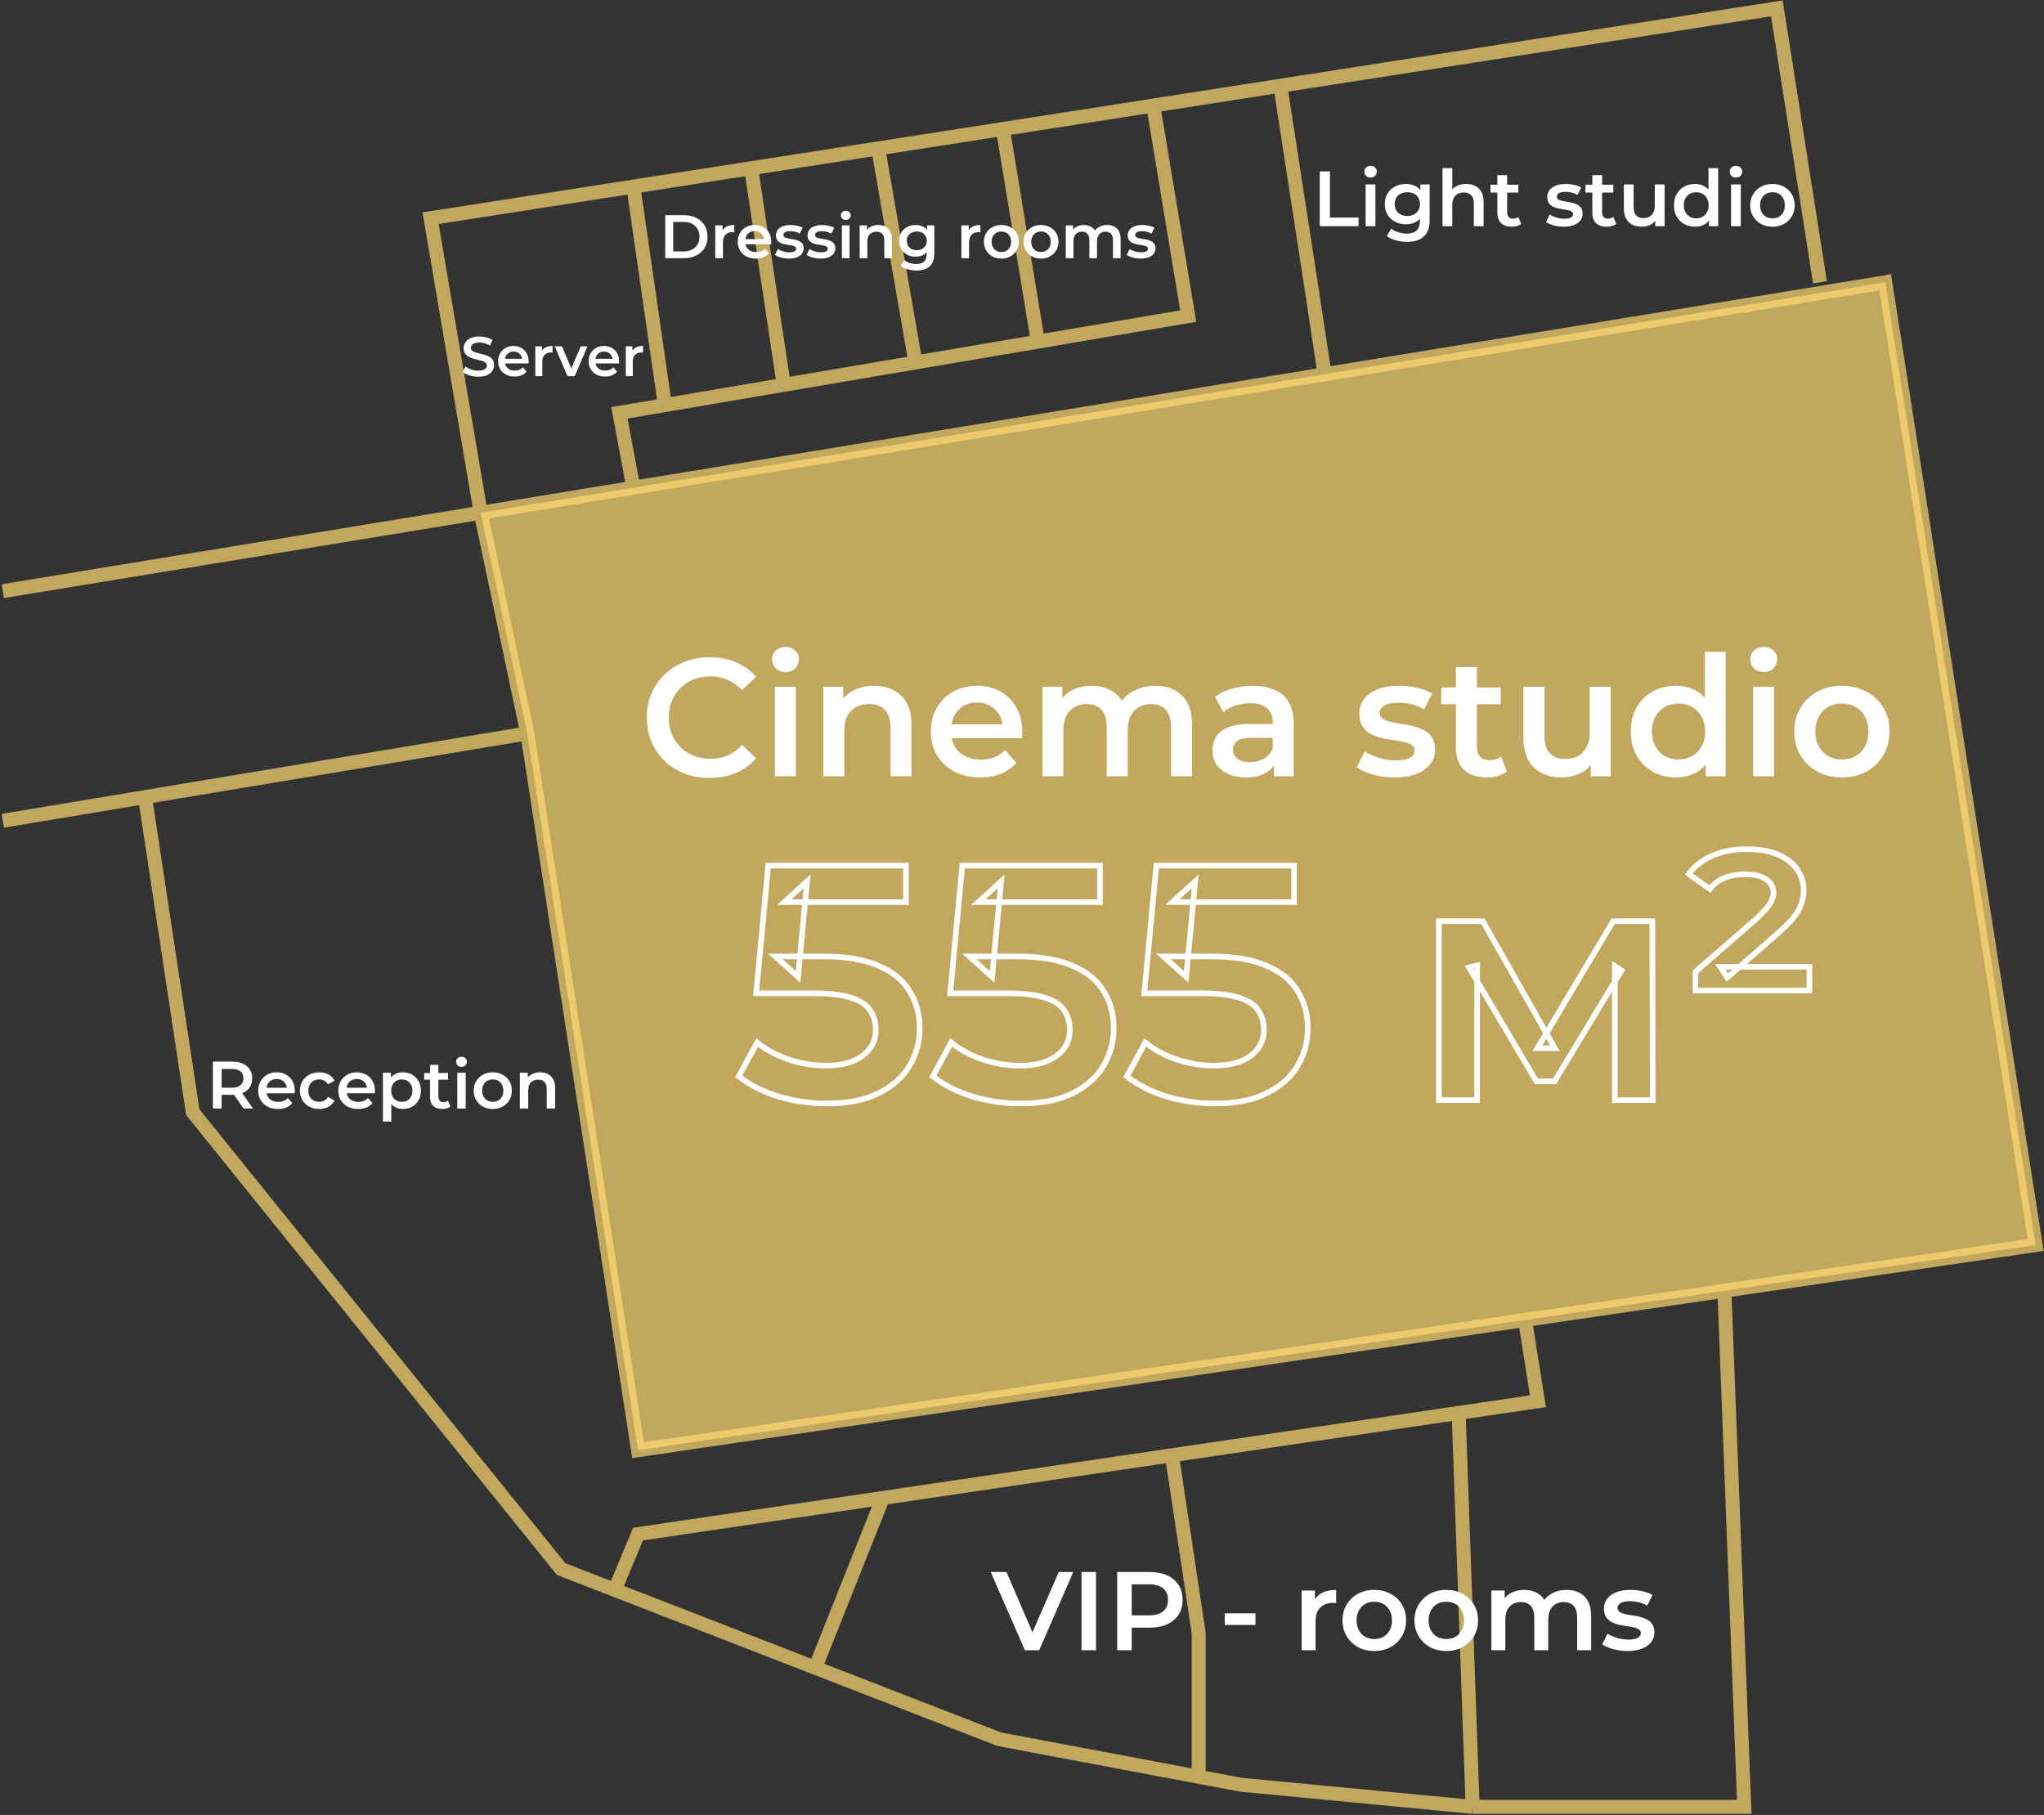 <svg width="732" height="650" viewBox="0 0 732 650" fill="none" xmlns="http://www.w3.org/2000/svg">
<rect x="0" y="0" width="732" height="650" fill="#333333" stroke="none"/>
<path d="M729 445.894L675.151 101.096L474.367 134.042L226.83 174.66L172.147 183.633L188.844 262.642L228.5 519.362L546.165 472.733L581.856 467.494L617.546 462.255L729 445.894Z" fill="#FFDA73" fill-opacity="0.7"/>
<path d="M1 211.716L172.147 183.633M188.844 262.642L228.5 519.362L546.165 472.733M188.844 262.642L51.927 285.462M188.844 262.642L172.147 183.633M1 293.95L51.927 285.462M51.927 285.462L69.041 398.307L200.95 561.94L220.151 569.396M527.381 647.096L444.312 639.165L429.284 636.334M527.381 647.096H624.642L620.011 526.459L617.546 462.255M527.381 647.096L522.372 506.022M617.546 462.255L729 445.894L675.151 101.096L474.367 134.042M617.546 462.255L581.856 467.494L546.165 472.733M172.147 183.633L154.197 78.138L226.83 66.818M172.147 183.633L226.83 174.66M651.775 101.096L636.33 3L458.505 30.713M226.83 174.66L221.821 147.849L238.101 145.08M226.83 174.66L474.367 134.042M413.005 37.804L425.528 113.202L371.679 122.361M413.005 37.804L359.156 46.196M413.005 37.804L458.505 30.713M359.156 46.196L371.679 122.361M359.156 46.196L314.491 53.157M371.679 122.361L327.849 129.815M327.849 129.815L314.491 53.157M327.849 129.815L280.679 137.838M314.491 53.157L268.991 60.248M268.991 60.248L280.679 137.838M268.991 60.248L226.83 66.818M280.679 137.838L238.101 145.08M238.101 145.08L226.83 66.818M458.505 30.713L469.358 101.096L474.367 134.042M220.151 569.396L228.5 549.417L316.161 536.473M220.151 569.396L291.95 597.275M546.165 472.733L550.757 501.83L522.372 506.022M522.372 506.022L419.683 521.186M419.683 521.186L429.284 584.899V636.334M419.683 521.186L316.161 536.473M429.284 636.334L357.904 622.885L291.95 597.275M316.161 536.473L291.95 597.275" stroke="#FFDA73" stroke-opacity="0.7" stroke-width="5"/>
<path d="M254.08 278.6C250.88 278.6 247.9 278.08 245.14 277.04C242.42 275.96 240.04 274.46 238 272.54C236 270.58 234.44 268.28 233.32 265.64C232.2 263 231.64 260.12 231.64 257C231.64 253.88 232.2 251 233.32 248.36C234.44 245.72 236.02 243.44 238.06 241.52C240.1 239.56 242.48 238.06 245.2 237.02C247.92 235.94 250.9 235.4 254.14 235.4C257.58 235.4 260.72 236 263.56 237.2C266.4 238.36 268.8 240.1 270.76 242.42L265.72 247.16C264.2 245.52 262.5 244.3 260.62 243.5C258.74 242.66 256.7 242.24 254.5 242.24C252.3 242.24 250.28 242.6 248.44 243.32C246.64 244.04 245.06 245.06 243.7 246.38C242.38 247.7 241.34 249.26 240.58 251.06C239.86 252.86 239.5 254.84 239.5 257C239.5 259.16 239.86 261.14 240.58 262.94C241.34 264.74 242.38 266.3 243.7 267.62C245.06 268.94 246.64 269.96 248.44 270.68C250.28 271.4 252.3 271.76 254.5 271.76C256.7 271.76 258.74 271.36 260.62 270.56C262.5 269.72 264.2 268.46 265.72 266.78L270.76 271.58C268.8 273.86 266.4 275.6 263.56 276.8C260.72 278 257.56 278.6 254.08 278.6ZM277.514 278V245.96H285.014V278H277.514ZM281.294 240.68C279.894 240.68 278.734 240.24 277.814 239.36C276.934 238.48 276.494 237.42 276.494 236.18C276.494 234.9 276.934 233.84 277.814 233C278.734 232.12 279.894 231.68 281.294 231.68C282.694 231.68 283.834 232.1 284.714 232.94C285.634 233.74 286.094 234.76 286.094 236C286.094 237.32 285.654 238.44 284.774 239.36C283.894 240.24 282.734 240.68 281.294 240.68ZM313.038 245.6C315.598 245.6 317.878 246.1 319.878 247.1C321.918 248.1 323.518 249.64 324.678 251.72C325.838 253.76 326.418 256.4 326.418 259.64V278H318.918V260.6C318.918 257.76 318.238 255.64 316.878 254.24C315.558 252.84 313.698 252.14 311.298 252.14C309.538 252.14 307.978 252.5 306.618 253.22C305.258 253.94 304.198 255.02 303.438 256.46C302.718 257.86 302.358 259.64 302.358 261.8V278H294.858V245.96H301.998V254.6L300.738 251.96C301.858 249.92 303.478 248.36 305.598 247.28C307.758 246.16 310.238 245.6 313.038 245.6ZM351.05 278.42C347.49 278.42 344.37 277.72 341.69 276.32C339.05 274.88 336.99 272.92 335.51 270.44C334.07 267.96 333.35 265.14 333.35 261.98C333.35 258.78 334.05 255.96 335.45 253.52C336.89 251.04 338.85 249.1 341.33 247.7C343.85 246.3 346.71 245.6 349.91 245.6C353.03 245.6 355.81 246.28 358.25 247.64C360.69 249 362.61 250.92 364.01 253.4C365.41 255.88 366.11 258.8 366.11 262.16C366.11 262.48 366.09 262.84 366.05 263.24C366.05 263.64 366.03 264.02 365.99 264.38H339.29V259.4H362.03L359.09 260.96C359.13 259.12 358.75 257.5 357.95 256.1C357.15 254.7 356.05 253.6 354.65 252.8C353.29 252 351.71 251.6 349.91 251.6C348.07 251.6 346.45 252 345.05 252.8C343.69 253.6 342.61 254.72 341.81 256.16C341.05 257.56 340.67 259.22 340.67 261.14V262.34C340.67 264.26 341.11 265.96 341.99 267.44C342.87 268.92 344.11 270.06 345.71 270.86C347.31 271.66 349.15 272.06 351.23 272.06C353.03 272.06 354.65 271.78 356.09 271.22C357.53 270.66 358.81 269.78 359.93 268.58L363.95 273.2C362.51 274.88 360.69 276.18 358.49 277.1C356.33 277.98 353.85 278.42 351.05 278.42ZM413.755 245.6C416.315 245.6 418.575 246.1 420.535 247.1C422.535 248.1 424.095 249.64 425.215 251.72C426.335 253.76 426.895 256.4 426.895 259.64V278H419.395V260.6C419.395 257.76 418.775 255.64 417.535 254.24C416.295 252.84 414.515 252.14 412.195 252.14C410.555 252.14 409.095 252.5 407.815 253.22C406.575 253.94 405.595 255 404.875 256.4C404.195 257.8 403.855 259.58 403.855 261.74V278H396.355V260.6C396.355 257.76 395.735 255.64 394.495 254.24C393.255 252.84 391.475 252.14 389.155 252.14C387.515 252.14 386.055 252.5 384.775 253.22C383.535 253.94 382.555 255 381.835 256.4C381.155 257.8 380.815 259.58 380.815 261.74V278H373.315V245.96H380.455V254.48L379.195 251.96C380.275 249.88 381.835 248.3 383.875 247.22C385.955 246.14 388.315 245.6 390.955 245.6C393.955 245.6 396.555 246.34 398.755 247.82C400.995 249.3 402.475 251.54 403.195 254.54L400.255 253.52C401.295 251.12 403.015 249.2 405.415 247.76C407.815 246.32 410.595 245.6 413.755 245.6ZM456.219 278V271.52L455.799 270.14V258.8C455.799 256.6 455.139 254.9 453.819 253.7C452.499 252.46 450.499 251.84 447.819 251.84C446.019 251.84 444.239 252.12 442.479 252.68C440.759 253.24 439.299 254.02 438.099 255.02L435.159 249.56C436.879 248.24 438.919 247.26 441.279 246.62C443.679 245.94 446.159 245.6 448.719 245.6C453.359 245.6 456.939 246.72 459.459 248.96C462.019 251.16 463.299 254.58 463.299 259.22V278H456.219ZM446.139 278.42C443.739 278.42 441.639 278.02 439.839 277.22C438.039 276.38 436.639 275.24 435.639 273.8C434.679 272.32 434.199 270.66 434.199 268.82C434.199 267.02 434.619 265.4 435.459 263.96C436.339 262.52 437.759 261.38 439.719 260.54C441.679 259.7 444.279 259.28 447.519 259.28H456.819V264.26H448.059C445.499 264.26 443.779 264.68 442.899 265.52C442.019 266.32 441.579 267.32 441.579 268.52C441.579 269.88 442.119 270.96 443.199 271.76C444.279 272.56 445.779 272.96 447.699 272.96C449.539 272.96 451.179 272.54 452.619 271.7C454.099 270.86 455.159 269.62 455.799 267.98L457.059 272.48C456.339 274.36 455.039 275.82 453.159 276.86C451.319 277.9 448.979 278.42 446.139 278.42ZM499.406 278.42C496.726 278.42 494.146 278.08 491.666 277.4C489.226 276.68 487.286 275.82 485.846 274.82L488.726 269.12C490.166 270.04 491.886 270.8 493.886 271.4C495.886 272 497.886 272.3 499.886 272.3C502.246 272.3 503.946 271.98 504.986 271.34C506.066 270.7 506.606 269.84 506.606 268.76C506.606 267.88 506.246 267.22 505.526 266.78C504.806 266.3 503.866 265.94 502.706 265.7C501.546 265.46 500.246 265.24 498.806 265.04C497.406 264.84 495.986 264.58 494.546 264.26C493.146 263.9 491.866 263.4 490.706 262.76C489.546 262.08 488.606 261.18 487.886 260.06C487.166 258.94 486.806 257.46 486.806 255.62C486.806 253.58 487.386 251.82 488.546 250.34C489.706 248.82 491.326 247.66 493.406 246.86C495.526 246.02 498.026 245.6 500.906 245.6C503.066 245.6 505.246 245.84 507.446 246.32C509.646 246.8 511.466 247.48 512.906 248.36L510.026 254.06C508.506 253.14 506.966 252.52 505.406 252.2C503.886 251.84 502.366 251.66 500.846 251.66C498.566 251.66 496.866 252 495.746 252.68C494.666 253.36 494.126 254.22 494.126 255.26C494.126 256.22 494.486 256.94 495.206 257.42C495.926 257.9 496.866 258.28 498.026 258.56C499.186 258.84 500.466 259.08 501.866 259.28C503.306 259.44 504.726 259.7 506.126 260.06C507.526 260.42 508.806 260.92 509.966 261.56C511.166 262.16 512.126 263.02 512.846 264.14C513.566 265.26 513.926 266.72 513.926 268.52C513.926 270.52 513.326 272.26 512.126 273.74C510.966 275.22 509.306 276.38 507.146 277.22C504.986 278.02 502.406 278.42 499.406 278.42ZM532.445 278.42C528.925 278.42 526.205 277.52 524.285 275.72C522.365 273.88 521.405 271.18 521.405 267.62V238.88H528.905V267.44C528.905 268.96 529.285 270.14 530.045 270.98C530.845 271.82 531.945 272.24 533.345 272.24C535.025 272.24 536.425 271.8 537.545 270.92L539.645 276.26C538.765 276.98 537.685 277.52 536.405 277.88C535.125 278.24 533.805 278.42 532.445 278.42ZM516.125 252.2V246.2H537.485V252.2H516.125ZM559.375 278.42C556.655 278.42 554.255 277.92 552.175 276.92C550.095 275.88 548.475 274.32 547.315 272.24C546.155 270.12 545.575 267.46 545.575 264.26V245.96H553.075V263.24C553.075 266.12 553.715 268.28 554.995 269.72C556.315 271.12 558.175 271.82 560.575 271.82C562.335 271.82 563.855 271.46 565.135 270.74C566.455 270.02 567.475 268.94 568.195 267.5C568.955 266.06 569.335 264.28 569.335 262.16V245.96H576.835V278H569.695V269.36L570.955 272C569.875 274.08 568.295 275.68 566.215 276.8C564.135 277.88 561.855 278.42 559.375 278.42ZM600.214 278.42C597.134 278.42 594.354 277.74 591.874 276.38C589.434 274.98 587.514 273.06 586.114 270.62C584.714 268.18 584.014 265.3 584.014 261.98C584.014 258.66 584.714 255.78 586.114 253.34C587.514 250.9 589.434 249 591.874 247.64C594.354 246.28 597.134 245.6 600.214 245.6C602.894 245.6 605.294 246.2 607.414 247.4C609.534 248.56 611.214 250.34 612.454 252.74C613.694 255.14 614.314 258.22 614.314 261.98C614.314 265.7 613.714 268.78 612.514 271.22C611.314 273.62 609.654 275.42 607.534 276.62C605.414 277.82 602.974 278.42 600.214 278.42ZM601.114 272C602.914 272 604.514 271.6 605.914 270.8C607.354 270 608.494 268.84 609.334 267.32C610.214 265.8 610.654 264.02 610.654 261.98C610.654 259.9 610.214 258.12 609.334 256.64C608.494 255.12 607.354 253.96 605.914 253.16C604.514 252.36 602.914 251.96 601.114 251.96C599.314 251.96 597.694 252.36 596.254 253.16C594.854 253.96 593.714 255.12 592.834 256.64C591.994 258.12 591.574 259.9 591.574 261.98C591.574 264.02 591.994 265.8 592.834 267.32C593.714 268.84 594.854 270 596.254 270.8C597.694 271.6 599.314 272 601.114 272ZM610.834 278V270.44L611.134 261.92L610.534 253.4V233.48H617.974V278H610.834ZM627.846 278V245.96H635.346V278H627.846ZM631.626 240.68C630.226 240.68 629.066 240.24 628.146 239.36C627.266 238.48 626.826 237.42 626.826 236.18C626.826 234.9 627.266 233.84 628.146 233C629.066 232.12 630.226 231.68 631.626 231.68C633.026 231.68 634.166 232.1 635.046 232.94C635.966 233.74 636.426 234.76 636.426 236C636.426 237.32 635.986 238.44 635.106 239.36C634.226 240.24 633.066 240.68 631.626 240.68ZM659.59 278.42C656.31 278.42 653.39 277.72 650.83 276.32C648.27 274.88 646.25 272.92 644.77 270.44C643.29 267.96 642.55 265.14 642.55 261.98C642.55 258.78 643.29 255.96 644.77 253.52C646.25 251.04 648.27 249.1 650.83 247.7C653.39 246.3 656.31 245.6 659.59 245.6C662.91 245.6 665.85 246.3 668.41 247.7C671.01 249.1 673.03 251.02 674.47 253.46C675.95 255.9 676.69 258.74 676.69 261.98C676.69 265.14 675.95 267.96 674.47 270.44C673.03 272.92 671.01 274.88 668.41 276.32C665.85 277.72 662.91 278.42 659.59 278.42ZM659.59 272C661.43 272 663.07 271.6 664.51 270.8C665.95 270 667.07 268.84 667.87 267.32C668.71 265.8 669.13 264.02 669.13 261.98C669.13 259.9 668.71 258.12 667.87 256.64C667.07 255.12 665.95 253.96 664.51 253.16C663.07 252.36 661.45 251.96 659.65 251.96C657.81 251.96 656.17 252.36 654.73 253.16C653.33 253.96 652.21 255.12 651.37 256.64C650.53 258.12 650.11 259.9 650.11 261.98C650.11 264.02 650.53 265.8 651.37 267.32C652.21 268.84 653.33 270 654.73 270.8C656.17 271.6 657.79 272 659.59 272Z" fill="white"/>
<path d="M76.256 397V380.2H83.168C84.656 380.2 85.928 380.44 86.984 380.92C88.056 381.4 88.88 382.088 89.456 382.984C90.032 383.88 90.32 384.944 90.32 386.176C90.32 387.408 90.032 388.472 89.456 389.368C88.88 390.248 88.056 390.928 86.984 391.408C85.928 391.872 84.656 392.104 83.168 392.104H77.984L79.376 390.688V397H76.256ZM87.248 397L83 390.904H86.336L90.608 397H87.248ZM79.376 391.024L77.984 389.536H83.024C84.4 389.536 85.432 389.24 86.12 388.648C86.824 388.056 87.176 387.232 87.176 386.176C87.176 385.104 86.824 384.28 86.12 383.704C85.432 383.128 84.4 382.84 83.024 382.84H77.984L79.376 381.304V391.024ZM99.547 397.168C98.123 397.168 96.875 396.888 95.803 396.328C94.747 395.752 93.923 394.968 93.331 393.976C92.755 392.984 92.467 391.856 92.467 390.592C92.467 389.312 92.747 388.184 93.307 387.208C93.883 386.216 94.667 385.44 95.659 384.88C96.667 384.32 97.811 384.04 99.091 384.04C100.339 384.04 101.451 384.312 102.427 384.856C103.403 385.4 104.171 386.168 104.731 387.16C105.291 388.152 105.571 389.32 105.571 390.664C105.571 390.792 105.563 390.936 105.547 391.096C105.547 391.256 105.539 391.408 105.523 391.552H94.843V389.56H103.939L102.763 390.184C102.779 389.448 102.627 388.8 102.307 388.24C101.987 387.68 101.547 387.24 100.987 386.92C100.443 386.6 99.811 386.44 99.091 386.44C98.355 386.44 97.707 386.6 97.147 386.92C96.603 387.24 96.171 387.688 95.851 388.264C95.547 388.824 95.395 389.488 95.395 390.256V390.736C95.395 391.504 95.571 392.184 95.923 392.776C96.275 393.368 96.771 393.824 97.411 394.144C98.051 394.464 98.787 394.624 99.619 394.624C100.339 394.624 100.987 394.512 101.563 394.288C102.139 394.064 102.651 393.712 103.099 393.232L104.707 395.08C104.131 395.752 103.403 396.272 102.523 396.64C101.659 396.992 100.667 397.168 99.547 397.168ZM114.332 397.168C112.988 397.168 111.788 396.888 110.732 396.328C109.692 395.752 108.876 394.968 108.284 393.976C107.692 392.984 107.396 391.856 107.396 390.592C107.396 389.312 107.692 388.184 108.284 387.208C108.876 386.216 109.692 385.44 110.732 384.88C111.788 384.32 112.988 384.04 114.332 384.04C115.58 384.04 116.676 384.296 117.62 384.808C118.58 385.304 119.308 386.04 119.804 387.016L117.5 388.36C117.116 387.752 116.644 387.304 116.084 387.016C115.54 386.728 114.948 386.584 114.308 386.584C113.572 386.584 112.908 386.744 112.316 387.064C111.724 387.384 111.26 387.848 110.924 388.456C110.588 389.048 110.42 389.76 110.42 390.592C110.42 391.424 110.588 392.144 110.924 392.752C111.26 393.344 111.724 393.8 112.316 394.12C112.908 394.44 113.572 394.6 114.308 394.6C114.948 394.6 115.54 394.456 116.084 394.168C116.644 393.88 117.116 393.432 117.5 392.824L119.804 394.168C119.308 395.128 118.58 395.872 117.62 396.4C116.676 396.912 115.58 397.168 114.332 397.168ZM128.234 397.168C126.81 397.168 125.562 396.888 124.49 396.328C123.434 395.752 122.61 394.968 122.018 393.976C121.442 392.984 121.154 391.856 121.154 390.592C121.154 389.312 121.434 388.184 121.994 387.208C122.57 386.216 123.354 385.44 124.346 384.88C125.354 384.32 126.498 384.04 127.778 384.04C129.026 384.04 130.138 384.312 131.114 384.856C132.09 385.4 132.858 386.168 133.418 387.16C133.978 388.152 134.258 389.32 134.258 390.664C134.258 390.792 134.25 390.936 134.234 391.096C134.234 391.256 134.226 391.408 134.21 391.552H123.53V389.56H132.626L131.45 390.184C131.466 389.448 131.314 388.8 130.994 388.24C130.674 387.68 130.234 387.24 129.674 386.92C129.13 386.6 128.498 386.44 127.778 386.44C127.042 386.44 126.394 386.6 125.834 386.92C125.29 387.24 124.858 387.688 124.538 388.264C124.234 388.824 124.082 389.488 124.082 390.256V390.736C124.082 391.504 124.258 392.184 124.61 392.776C124.962 393.368 125.458 393.824 126.098 394.144C126.738 394.464 127.474 394.624 128.306 394.624C129.026 394.624 129.674 394.512 130.25 394.288C130.826 394.064 131.338 393.712 131.786 393.232L133.394 395.08C132.818 395.752 132.09 396.272 131.21 396.64C130.346 396.992 129.354 397.168 128.234 397.168ZM144.244 397.168C143.204 397.168 142.252 396.928 141.388 396.448C140.54 395.968 139.86 395.248 139.348 394.288C138.852 393.312 138.604 392.08 138.604 390.592C138.604 389.088 138.844 387.856 139.324 386.896C139.82 385.936 140.492 385.224 141.34 384.76C142.188 384.28 143.156 384.04 144.244 384.04C145.508 384.04 146.62 384.312 147.58 384.856C148.556 385.4 149.324 386.16 149.884 387.136C150.46 388.112 150.748 389.264 150.748 390.592C150.748 391.92 150.46 393.08 149.884 394.072C149.324 395.048 148.556 395.808 147.58 396.352C146.62 396.896 145.508 397.168 144.244 397.168ZM137.14 401.656V384.184H139.996V387.208L139.9 390.616L140.14 394.024V401.656H137.14ZM143.908 394.6C144.628 394.6 145.268 394.44 145.828 394.12C146.404 393.8 146.86 393.336 147.196 392.728C147.532 392.12 147.7 391.408 147.7 390.592C147.7 389.76 147.532 389.048 147.196 388.456C146.86 387.848 146.404 387.384 145.828 387.064C145.268 386.744 144.628 386.584 143.908 386.584C143.188 386.584 142.54 386.744 141.964 387.064C141.388 387.384 140.932 387.848 140.596 388.456C140.26 389.048 140.092 389.76 140.092 390.592C140.092 391.408 140.26 392.12 140.596 392.728C140.932 393.336 141.388 393.8 141.964 394.12C142.54 394.44 143.188 394.6 143.908 394.6ZM158.417 397.168C157.009 397.168 155.921 396.808 155.153 396.088C154.385 395.352 154.001 394.272 154.001 392.848V381.352H157.001V392.776C157.001 393.384 157.153 393.856 157.457 394.192C157.777 394.528 158.217 394.696 158.777 394.696C159.449 394.696 160.009 394.52 160.457 394.168L161.297 396.304C160.945 396.592 160.513 396.808 160.001 396.952C159.489 397.096 158.961 397.168 158.417 397.168ZM151.889 386.68V384.28H160.433V386.68H151.889ZM163.765 397V384.184H166.765V397H163.765ZM165.277 382.072C164.717 382.072 164.253 381.896 163.885 381.544C163.533 381.192 163.357 380.768 163.357 380.272C163.357 379.76 163.533 379.336 163.885 379C164.253 378.648 164.717 378.472 165.277 378.472C165.837 378.472 166.293 378.64 166.645 378.976C167.013 379.296 167.197 379.704 167.197 380.2C167.197 380.728 167.021 381.176 166.669 381.544C166.317 381.896 165.853 382.072 165.277 382.072ZM176.462 397.168C175.15 397.168 173.982 396.888 172.958 396.328C171.934 395.752 171.126 394.968 170.534 393.976C169.942 392.984 169.646 391.856 169.646 390.592C169.646 389.312 169.942 388.184 170.534 387.208C171.126 386.216 171.934 385.44 172.958 384.88C173.982 384.32 175.15 384.04 176.462 384.04C177.79 384.04 178.966 384.32 179.99 384.88C181.03 385.44 181.838 386.208 182.414 387.184C183.006 388.16 183.302 389.296 183.302 390.592C183.302 391.856 183.006 392.984 182.414 393.976C181.838 394.968 181.03 395.752 179.99 396.328C178.966 396.888 177.79 397.168 176.462 397.168ZM176.462 394.6C177.198 394.6 177.854 394.44 178.43 394.12C179.006 393.8 179.454 393.336 179.774 392.728C180.11 392.12 180.278 391.408 180.278 390.592C180.278 389.76 180.11 389.048 179.774 388.456C179.454 387.848 179.006 387.384 178.43 387.064C177.854 386.744 177.206 386.584 176.486 386.584C175.75 386.584 175.094 386.744 174.518 387.064C173.958 387.384 173.51 387.848 173.174 388.456C172.838 389.048 172.67 389.76 172.67 390.592C172.67 391.408 172.838 392.12 173.174 392.728C173.51 393.336 173.958 393.8 174.518 394.12C175.094 394.44 175.742 394.6 176.462 394.6ZM193.443 384.04C194.467 384.04 195.379 384.24 196.179 384.64C196.995 385.04 197.635 385.656 198.099 386.488C198.563 387.304 198.795 388.36 198.795 389.656V397H195.795V390.04C195.795 388.904 195.523 388.056 194.979 387.496C194.451 386.936 193.707 386.656 192.747 386.656C192.043 386.656 191.419 386.8 190.875 387.088C190.331 387.376 189.907 387.808 189.603 388.384C189.315 388.944 189.171 389.656 189.171 390.52V397H186.171V384.184H189.027V387.64L188.523 386.584C188.971 385.768 189.619 385.144 190.467 384.712C191.331 384.264 192.323 384.04 193.443 384.04Z" fill="white"/>
<path d="M171.271 134.906C170.177 134.906 169.131 134.753 168.131 134.446C167.131 134.126 166.337 133.72 165.751 133.226L166.651 131.206C167.211 131.646 167.904 132.013 168.731 132.306C169.557 132.6 170.404 132.746 171.271 132.746C172.004 132.746 172.597 132.666 173.051 132.506C173.504 132.346 173.837 132.133 174.051 131.866C174.264 131.586 174.371 131.273 174.371 130.926C174.371 130.5 174.217 130.16 173.911 129.906C173.604 129.64 173.204 129.433 172.711 129.286C172.231 129.126 171.691 128.98 171.091 128.846C170.504 128.713 169.911 128.56 169.311 128.386C168.724 128.2 168.184 127.966 167.691 127.686C167.211 127.393 166.817 127.006 166.511 126.526C166.204 126.046 166.051 125.433 166.051 124.686C166.051 123.926 166.251 123.233 166.651 122.606C167.064 121.966 167.684 121.46 168.511 121.086C169.351 120.7 170.411 120.506 171.691 120.506C172.531 120.506 173.364 120.613 174.191 120.826C175.017 121.04 175.737 121.346 176.351 121.746L175.531 123.766C174.904 123.393 174.257 123.12 173.591 122.946C172.924 122.76 172.284 122.666 171.671 122.666C170.951 122.666 170.364 122.753 169.911 122.926C169.471 123.1 169.144 123.326 168.931 123.606C168.731 123.886 168.631 124.206 168.631 124.566C168.631 124.993 168.777 125.34 169.071 125.606C169.377 125.86 169.771 126.06 170.251 126.206C170.744 126.353 171.291 126.5 171.891 126.646C172.491 126.78 173.084 126.933 173.671 127.106C174.271 127.28 174.811 127.506 175.291 127.786C175.784 128.066 176.177 128.446 176.471 128.926C176.777 129.406 176.931 130.013 176.931 130.746C176.931 131.493 176.724 132.186 176.311 132.826C175.911 133.453 175.291 133.96 174.451 134.346C173.611 134.72 172.551 134.906 171.271 134.906ZM184.289 134.846C183.102 134.846 182.062 134.613 181.169 134.146C180.289 133.666 179.602 133.013 179.109 132.186C178.629 131.36 178.389 130.42 178.389 129.366C178.389 128.3 178.622 127.36 179.089 126.546C179.569 125.72 180.222 125.073 181.049 124.606C181.889 124.14 182.842 123.906 183.909 123.906C184.949 123.906 185.876 124.133 186.689 124.586C187.502 125.04 188.142 125.68 188.609 126.506C189.076 127.333 189.309 128.306 189.309 129.426C189.309 129.533 189.302 129.653 189.289 129.786C189.289 129.92 189.282 130.046 189.269 130.166H180.369V128.506H187.949L186.969 129.026C186.982 128.413 186.856 127.873 186.589 127.406C186.322 126.94 185.956 126.573 185.489 126.306C185.036 126.04 184.509 125.906 183.909 125.906C183.296 125.906 182.756 126.04 182.289 126.306C181.836 126.573 181.476 126.946 181.209 127.426C180.956 127.893 180.829 128.446 180.829 129.086V129.486C180.829 130.126 180.976 130.693 181.269 131.186C181.562 131.68 181.976 132.06 182.509 132.326C183.042 132.593 183.656 132.726 184.349 132.726C184.949 132.726 185.489 132.633 185.969 132.446C186.449 132.26 186.876 131.966 187.249 131.566L188.589 133.106C188.109 133.666 187.502 134.1 186.769 134.406C186.049 134.7 185.222 134.846 184.289 134.846ZM191.71 134.706V124.026H194.09V126.966L193.81 126.106C194.13 125.386 194.63 124.84 195.31 124.466C196.004 124.093 196.864 123.906 197.89 123.906V126.286C197.784 126.26 197.684 126.246 197.59 126.246C197.497 126.233 197.404 126.226 197.31 126.226C196.364 126.226 195.61 126.506 195.05 127.066C194.49 127.613 194.21 128.433 194.21 129.526V134.706H191.71ZM203.242 134.706L198.662 124.026H201.262L205.202 133.446H203.922L208.002 124.026H210.402L205.822 134.706H203.242ZM216.691 134.846C215.505 134.846 214.465 134.613 213.571 134.146C212.691 133.666 212.005 133.013 211.511 132.186C211.031 131.36 210.791 130.42 210.791 129.366C210.791 128.3 211.025 127.36 211.491 126.546C211.971 125.72 212.625 125.073 213.451 124.606C214.291 124.14 215.245 123.906 216.311 123.906C217.351 123.906 218.278 124.133 219.091 124.586C219.905 125.04 220.545 125.68 221.011 126.506C221.478 127.333 221.711 128.306 221.711 129.426C221.711 129.533 221.705 129.653 221.691 129.786C221.691 129.92 221.685 130.046 221.671 130.166H212.771V128.506H220.351L219.371 129.026C219.385 128.413 219.258 127.873 218.991 127.406C218.725 126.94 218.358 126.573 217.891 126.306C217.438 126.04 216.911 125.906 216.311 125.906C215.698 125.906 215.158 126.04 214.691 126.306C214.238 126.573 213.878 126.946 213.611 127.426C213.358 127.893 213.231 128.446 213.231 129.086V129.486C213.231 130.126 213.378 130.693 213.671 131.186C213.965 131.68 214.378 132.06 214.911 132.326C215.445 132.593 216.058 132.726 216.751 132.726C217.351 132.726 217.891 132.633 218.371 132.446C218.851 132.26 219.278 131.966 219.651 131.566L220.991 133.106C220.511 133.666 219.905 134.1 219.171 134.406C218.451 134.7 217.625 134.846 216.691 134.846ZM224.113 134.706V124.026H226.493V126.966L226.213 126.106C226.533 125.386 227.033 124.84 227.713 124.466C228.406 124.093 229.266 123.906 230.293 123.906V126.286C230.186 126.26 230.086 126.246 229.993 126.246C229.899 126.233 229.806 126.226 229.713 126.226C228.766 126.226 228.013 126.506 227.453 127.066C226.893 127.613 226.613 128.433 226.613 129.526V134.706H224.113Z" fill="white"/>
<path d="M472.632 81V61.4H476.272V77.92H486.52V81H472.632ZM489.058 81V66.048H492.558V81H489.058ZM490.822 63.584C490.168 63.584 489.627 63.379 489.198 62.968C488.787 62.557 488.582 62.063 488.582 61.484C488.582 60.887 488.787 60.392 489.198 60C489.627 59.589 490.168 59.384 490.822 59.384C491.475 59.384 492.007 59.58 492.418 59.972C492.847 60.345 493.062 60.821 493.062 61.4C493.062 62.016 492.856 62.539 492.446 62.968C492.035 63.379 491.494 63.584 490.822 63.584ZM503.927 86.628C502.546 86.628 501.193 86.441 499.867 86.068C498.561 85.713 497.487 85.191 496.647 84.5L498.215 81.868C498.869 82.409 499.69 82.839 500.679 83.156C501.687 83.492 502.705 83.66 503.731 83.66C505.374 83.66 506.578 83.277 507.343 82.512C508.109 81.765 508.491 80.636 508.491 79.124V76.464L508.771 73.076L508.659 69.688V66.048H511.991V78.732C511.991 81.439 511.301 83.427 509.919 84.696C508.538 85.984 506.541 86.628 503.927 86.628ZM503.479 80.328C502.061 80.328 500.773 80.029 499.615 79.432C498.477 78.816 497.571 77.967 496.899 76.884C496.246 75.801 495.919 74.532 495.919 73.076C495.919 71.639 496.246 70.379 496.899 69.296C497.571 68.213 498.477 67.373 499.615 66.776C500.773 66.179 502.061 65.88 503.479 65.88C504.749 65.88 505.887 66.132 506.895 66.636C507.903 67.14 508.706 67.924 509.303 68.988C509.919 70.052 510.227 71.415 510.227 73.076C510.227 74.737 509.919 76.109 509.303 77.192C508.706 78.256 507.903 79.049 506.895 79.572C505.887 80.076 504.749 80.328 503.479 80.328ZM504.011 77.36C504.889 77.36 505.673 77.183 506.363 76.828C507.054 76.455 507.586 75.951 507.959 75.316C508.351 74.663 508.547 73.916 508.547 73.076C508.547 72.236 508.351 71.499 507.959 70.864C507.586 70.211 507.054 69.716 506.363 69.38C505.673 69.025 504.889 68.848 504.011 68.848C503.134 68.848 502.341 69.025 501.631 69.38C500.941 69.716 500.399 70.211 500.007 70.864C499.634 71.499 499.447 72.236 499.447 73.076C499.447 73.916 499.634 74.663 500.007 75.316C500.399 75.951 500.941 76.455 501.631 76.828C502.341 77.183 503.134 77.36 504.011 77.36ZM525.077 65.88C526.272 65.88 527.336 66.113 528.269 66.58C529.221 67.047 529.968 67.765 530.509 68.736C531.05 69.688 531.321 70.92 531.321 72.432V81H527.821V72.88C527.821 71.555 527.504 70.565 526.869 69.912C526.253 69.259 525.385 68.932 524.265 68.932C523.444 68.932 522.716 69.1 522.081 69.436C521.446 69.772 520.952 70.276 520.597 70.948C520.261 71.601 520.093 72.432 520.093 73.44V81H516.593V60.224H520.093V70.08L519.337 68.848C519.86 67.896 520.616 67.168 521.605 66.664C522.613 66.141 523.77 65.88 525.077 65.88ZM541.389 81.196C539.746 81.196 538.477 80.776 537.581 79.936C536.685 79.077 536.237 77.817 536.237 76.156V62.744H539.737V76.072C539.737 76.781 539.914 77.332 540.269 77.724C540.642 78.116 541.156 78.312 541.809 78.312C542.593 78.312 543.246 78.107 543.769 77.696L544.749 80.188C544.338 80.524 543.834 80.776 543.237 80.944C542.64 81.112 542.024 81.196 541.389 81.196ZM533.773 68.96V66.16H543.741V68.96H533.773ZM559.986 81.196C558.736 81.196 557.532 81.037 556.374 80.72C555.236 80.384 554.33 79.983 553.658 79.516L555.002 76.856C555.674 77.285 556.477 77.64 557.41 77.92C558.344 78.2 559.277 78.34 560.21 78.34C561.312 78.34 562.105 78.191 562.59 77.892C563.094 77.593 563.346 77.192 563.346 76.688C563.346 76.277 563.178 75.969 562.842 75.764C562.506 75.54 562.068 75.372 561.526 75.26C560.985 75.148 560.378 75.045 559.706 74.952C559.053 74.859 558.39 74.737 557.718 74.588C557.065 74.42 556.468 74.187 555.926 73.888C555.385 73.571 554.946 73.151 554.61 72.628C554.274 72.105 554.106 71.415 554.106 70.556C554.106 69.604 554.377 68.783 554.918 68.092C555.46 67.383 556.216 66.841 557.186 66.468C558.176 66.076 559.342 65.88 560.686 65.88C561.694 65.88 562.712 65.992 563.738 66.216C564.765 66.44 565.614 66.757 566.286 67.168L564.942 69.828C564.233 69.399 563.514 69.109 562.786 68.96C562.077 68.792 561.368 68.708 560.658 68.708C559.594 68.708 558.801 68.867 558.278 69.184C557.774 69.501 557.522 69.903 557.522 70.388C557.522 70.836 557.69 71.172 558.026 71.396C558.362 71.62 558.801 71.797 559.342 71.928C559.884 72.059 560.481 72.171 561.134 72.264C561.806 72.339 562.469 72.46 563.122 72.628C563.776 72.796 564.373 73.029 564.914 73.328C565.474 73.608 565.922 74.009 566.258 74.532C566.594 75.055 566.762 75.736 566.762 76.576C566.762 77.509 566.482 78.321 565.922 79.012C565.381 79.703 564.606 80.244 563.598 80.636C562.59 81.009 561.386 81.196 559.986 81.196ZM575.404 81.196C573.762 81.196 572.492 80.776 571.596 79.936C570.7 79.077 570.252 77.817 570.252 76.156V62.744H573.752V76.072C573.752 76.781 573.93 77.332 574.284 77.724C574.658 78.116 575.171 78.312 575.824 78.312C576.608 78.312 577.262 78.107 577.784 77.696L578.764 80.188C578.354 80.524 577.85 80.776 577.252 80.944C576.655 81.112 576.039 81.196 575.404 81.196ZM567.788 68.96V66.16H577.756V68.96H567.788ZM587.972 81.196C586.702 81.196 585.582 80.963 584.612 80.496C583.641 80.011 582.885 79.283 582.344 78.312C581.802 77.323 581.532 76.081 581.532 74.588V66.048H585.032V74.112C585.032 75.456 585.33 76.464 585.928 77.136C586.544 77.789 587.412 78.116 588.532 78.116C589.353 78.116 590.062 77.948 590.66 77.612C591.276 77.276 591.752 76.772 592.088 76.1C592.442 75.428 592.62 74.597 592.62 73.608V66.048H596.12V81H592.788V76.968L593.376 78.2C592.872 79.171 592.134 79.917 591.164 80.44C590.193 80.944 589.129 81.196 587.972 81.196ZM607.03 81.196C605.593 81.196 604.296 80.879 603.138 80.244C602 79.591 601.104 78.695 600.45 77.556C599.797 76.417 599.47 75.073 599.47 73.524C599.47 71.975 599.797 70.631 600.45 69.492C601.104 68.353 602 67.467 603.138 66.832C604.296 66.197 605.593 65.88 607.03 65.88C608.281 65.88 609.401 66.16 610.39 66.72C611.38 67.261 612.164 68.092 612.742 69.212C613.321 70.332 613.61 71.769 613.61 73.524C613.61 75.26 613.33 76.697 612.77 77.836C612.21 78.956 611.436 79.796 610.446 80.356C609.457 80.916 608.318 81.196 607.03 81.196ZM607.45 78.2C608.29 78.2 609.037 78.013 609.69 77.64C610.362 77.267 610.894 76.725 611.286 76.016C611.697 75.307 611.902 74.476 611.902 73.524C611.902 72.553 611.697 71.723 611.286 71.032C610.894 70.323 610.362 69.781 609.69 69.408C609.037 69.035 608.29 68.848 607.45 68.848C606.61 68.848 605.854 69.035 605.182 69.408C604.529 69.781 603.997 70.323 603.586 71.032C603.194 71.723 602.998 72.553 602.998 73.524C602.998 74.476 603.194 75.307 603.586 76.016C603.997 76.725 604.529 77.267 605.182 77.64C605.854 78.013 606.61 78.2 607.45 78.2ZM611.986 81V77.472L612.126 73.496L611.846 69.52V60.224H615.318V81H611.986ZM619.925 81V66.048H623.425V81H619.925ZM621.689 63.584C621.036 63.584 620.494 63.379 620.065 62.968C619.654 62.557 619.449 62.063 619.449 61.484C619.449 60.887 619.654 60.392 620.065 60C620.494 59.589 621.036 59.384 621.689 59.384C622.342 59.384 622.874 59.58 623.285 59.972C623.714 60.345 623.929 60.821 623.929 61.4C623.929 62.016 623.724 62.539 623.313 62.968C622.902 63.379 622.361 63.584 621.689 63.584ZM634.739 81.196C633.208 81.196 631.845 80.869 630.651 80.216C629.456 79.544 628.513 78.629 627.823 77.472C627.132 76.315 626.787 74.999 626.787 73.524C626.787 72.031 627.132 70.715 627.823 69.576C628.513 68.419 629.456 67.513 630.651 66.86C631.845 66.207 633.208 65.88 634.739 65.88C636.288 65.88 637.66 66.207 638.855 66.86C640.068 67.513 641.011 68.409 641.683 69.548C642.373 70.687 642.719 72.012 642.719 73.524C642.719 74.999 642.373 76.315 641.683 77.472C641.011 78.629 640.068 79.544 638.855 80.216C637.66 80.869 636.288 81.196 634.739 81.196ZM634.739 78.2C635.597 78.2 636.363 78.013 637.035 77.64C637.707 77.267 638.229 76.725 638.603 76.016C638.995 75.307 639.191 74.476 639.191 73.524C639.191 72.553 638.995 71.723 638.603 71.032C638.229 70.323 637.707 69.781 637.035 69.408C636.363 69.035 635.607 68.848 634.767 68.848C633.908 68.848 633.143 69.035 632.471 69.408C631.817 69.781 631.295 70.323 630.903 71.032C630.511 71.723 630.315 72.553 630.315 73.524C630.315 74.476 630.511 75.307 630.903 76.016C631.295 76.725 631.817 77.267 632.471 77.64C633.143 78.013 633.899 78.2 634.739 78.2Z" fill="white"/>
<path d="M367.04 591L354.8 563H360.44L371.36 588.32H368.12L379.16 563H384.36L372.16 591H367.04ZM387.315 591V563H392.515V591H387.315ZM400.088 591V563H411.608C414.088 563 416.208 563.4 417.968 564.2C419.755 565 421.128 566.147 422.088 567.64C423.048 569.133 423.528 570.907 423.528 572.96C423.528 575.013 423.048 576.787 422.088 578.28C421.128 579.773 419.755 580.92 417.968 581.72C416.208 582.52 414.088 582.92 411.608 582.92H402.968L405.288 580.48V591H400.088ZM405.288 581.04L402.968 578.52H411.368C413.661 578.52 415.381 578.04 416.528 577.08C417.701 576.093 418.288 574.72 418.288 572.96C418.288 571.173 417.701 569.8 416.528 568.84C415.381 567.88 413.661 567.4 411.368 567.4H402.968L405.288 564.84V581.04ZM438.606 581.96V577.8H449.606V581.96H438.606ZM466.132 591V569.64H470.892V575.52L470.332 573.8C470.972 572.36 471.972 571.267 473.332 570.52C474.718 569.773 476.438 569.4 478.492 569.4V574.16C478.278 574.107 478.078 574.08 477.892 574.08C477.705 574.053 477.518 574.04 477.332 574.04C475.438 574.04 473.932 574.6 472.812 575.72C471.692 576.813 471.132 578.453 471.132 580.64V591H466.132ZM492.138 591.28C489.951 591.28 488.004 590.813 486.298 589.88C484.591 588.92 483.244 587.613 482.258 585.96C481.271 584.307 480.778 582.427 480.778 580.32C480.778 578.187 481.271 576.307 482.258 574.68C483.244 573.027 484.591 571.733 486.298 570.8C488.004 569.867 489.951 569.4 492.138 569.4C494.351 569.4 496.311 569.867 498.018 570.8C499.751 571.733 501.098 573.013 502.058 574.64C503.044 576.267 503.538 578.16 503.538 580.32C503.538 582.427 503.044 584.307 502.058 585.96C501.098 587.613 499.751 588.92 498.018 589.88C496.311 590.813 494.351 591.28 492.138 591.28ZM492.138 587C493.364 587 494.458 586.733 495.418 586.2C496.378 585.667 497.124 584.893 497.658 583.88C498.218 582.867 498.498 581.68 498.498 580.32C498.498 578.933 498.218 577.747 497.658 576.76C497.124 575.747 496.378 574.973 495.418 574.44C494.458 573.907 493.378 573.64 492.178 573.64C490.951 573.64 489.858 573.907 488.898 574.44C487.964 574.973 487.218 575.747 486.658 576.76C486.098 577.747 485.818 578.933 485.818 580.32C485.818 581.68 486.098 582.867 486.658 583.88C487.218 584.893 487.964 585.667 488.898 586.2C489.858 586.733 490.938 587 492.138 587ZM517.919 591.28C515.732 591.28 513.786 590.813 512.079 589.88C510.372 588.92 509.026 587.613 508.039 585.96C507.052 584.307 506.559 582.427 506.559 580.32C506.559 578.187 507.052 576.307 508.039 574.68C509.026 573.027 510.372 571.733 512.079 570.8C513.786 569.867 515.732 569.4 517.919 569.4C520.132 569.4 522.092 569.867 523.799 570.8C525.532 571.733 526.879 573.013 527.839 574.64C528.826 576.267 529.319 578.16 529.319 580.32C529.319 582.427 528.826 584.307 527.839 585.96C526.879 587.613 525.532 588.92 523.799 589.88C522.092 590.813 520.132 591.28 517.919 591.28ZM517.919 587C519.146 587 520.239 586.733 521.199 586.2C522.159 585.667 522.906 584.893 523.439 583.88C523.999 582.867 524.279 581.68 524.279 580.32C524.279 578.933 523.999 577.747 523.439 576.76C522.906 575.747 522.159 574.973 521.199 574.44C520.239 573.907 519.159 573.64 517.959 573.64C516.732 573.64 515.639 573.907 514.679 574.44C513.746 574.973 512.999 575.747 512.439 576.76C511.879 577.747 511.599 578.933 511.599 580.32C511.599 581.68 511.879 582.867 512.439 583.88C512.999 584.893 513.746 585.667 514.679 586.2C515.639 586.733 516.719 587 517.919 587ZM561.06 569.4C562.767 569.4 564.274 569.733 565.58 570.4C566.914 571.067 567.954 572.093 568.7 573.48C569.447 574.84 569.82 576.6 569.82 578.76V591H564.82V579.4C564.82 577.507 564.407 576.093 563.58 575.16C562.754 574.227 561.567 573.76 560.02 573.76C558.927 573.76 557.954 574 557.1 574.48C556.274 574.96 555.62 575.667 555.14 576.6C554.687 577.533 554.46 578.72 554.46 580.16V591H549.46V579.4C549.46 577.507 549.047 576.093 548.22 575.16C547.394 574.227 546.207 573.76 544.66 573.76C543.567 573.76 542.594 574 541.74 574.48C540.914 574.96 540.26 575.667 539.78 576.6C539.327 577.533 539.1 578.72 539.1 580.16V591H534.1V569.64H538.86V575.32L538.02 573.64C538.74 572.253 539.78 571.2 541.14 570.48C542.527 569.76 544.1 569.4 545.86 569.4C547.86 569.4 549.594 569.893 551.06 570.88C552.554 571.867 553.54 573.36 554.02 575.36L552.06 574.68C552.754 573.08 553.9 571.8 555.5 570.84C557.1 569.88 558.954 569.4 561.06 569.4ZM582.81 591.28C581.023 591.28 579.303 591.053 577.65 590.6C576.023 590.12 574.73 589.547 573.77 588.88L575.69 585.08C576.65 585.693 577.796 586.2 579.13 586.6C580.463 587 581.796 587.2 583.13 587.2C584.703 587.2 585.836 586.987 586.53 586.56C587.25 586.133 587.61 585.56 587.61 584.84C587.61 584.253 587.37 583.813 586.89 583.52C586.41 583.2 585.783 582.96 585.01 582.8C584.236 582.64 583.37 582.493 582.41 582.36C581.476 582.227 580.53 582.053 579.57 581.84C578.636 581.6 577.783 581.267 577.01 580.84C576.236 580.387 575.61 579.787 575.13 579.04C574.65 578.293 574.41 577.307 574.41 576.08C574.41 574.72 574.796 573.547 575.57 572.56C576.343 571.547 577.423 570.773 578.81 570.24C580.223 569.68 581.89 569.4 583.81 569.4C585.25 569.4 586.703 569.56 588.17 569.88C589.636 570.2 590.85 570.653 591.81 571.24L589.89 575.04C588.876 574.427 587.85 574.013 586.81 573.8C585.796 573.56 584.783 573.44 583.77 573.44C582.25 573.44 581.116 573.667 580.37 574.12C579.65 574.573 579.29 575.147 579.29 575.84C579.29 576.48 579.53 576.96 580.01 577.28C580.49 577.6 581.116 577.853 581.89 578.04C582.663 578.227 583.516 578.387 584.45 578.52C585.41 578.627 586.356 578.8 587.29 579.04C588.223 579.28 589.076 579.613 589.85 580.04C590.65 580.44 591.29 581.013 591.77 581.76C592.25 582.507 592.49 583.48 592.49 584.68C592.49 586.013 592.09 587.173 591.29 588.16C590.516 589.147 589.41 589.92 587.97 590.48C586.53 591.013 584.81 591.28 582.81 591.28Z" fill="white"/>
<path d="M238.238 92.459V77.059H244.97C246.642 77.059 248.109 77.381 249.37 78.027C250.631 78.672 251.614 79.567 252.318 80.711C253.022 81.855 253.374 83.204 253.374 84.759C253.374 86.299 253.022 87.648 252.318 88.807C251.614 89.951 250.631 90.845 249.37 91.491C248.109 92.136 246.642 92.459 244.97 92.459H238.238ZM241.098 90.039H244.838C245.997 90.039 246.994 89.819 247.83 89.379C248.681 88.939 249.333 88.323 249.788 87.531C250.257 86.739 250.492 85.815 250.492 84.759C250.492 83.688 250.257 82.764 249.788 81.987C249.333 81.195 248.681 80.579 247.83 80.139C246.994 79.699 245.997 79.479 244.838 79.479H241.098V90.039ZM256.15 92.459V80.711H258.768V83.945L258.46 82.999C258.812 82.207 259.362 81.605 260.11 81.195C260.872 80.784 261.818 80.579 262.948 80.579V83.197C262.83 83.167 262.72 83.153 262.618 83.153C262.515 83.138 262.412 83.131 262.31 83.131C261.268 83.131 260.44 83.439 259.824 84.055C259.208 84.656 258.9 85.558 258.9 86.761V92.459H256.15ZM270.695 92.613C269.39 92.613 268.246 92.356 267.263 91.843C266.295 91.315 265.54 90.596 264.997 89.687C264.469 88.777 264.205 87.743 264.205 86.585C264.205 85.411 264.462 84.377 264.975 83.483C265.503 82.573 266.222 81.862 267.131 81.349C268.055 80.835 269.104 80.579 270.277 80.579C271.421 80.579 272.44 80.828 273.335 81.327C274.23 81.825 274.934 82.529 275.447 83.439C275.96 84.348 276.217 85.419 276.217 86.651C276.217 86.768 276.21 86.9 276.195 87.047C276.195 87.193 276.188 87.333 276.173 87.465H266.383V85.639H274.721L273.643 86.211C273.658 85.536 273.518 84.942 273.225 84.429C272.932 83.915 272.528 83.512 272.015 83.219C271.516 82.925 270.937 82.779 270.277 82.779C269.602 82.779 269.008 82.925 268.495 83.219C267.996 83.512 267.6 83.923 267.307 84.451C267.028 84.964 266.889 85.573 266.889 86.277V86.717C266.889 87.421 267.05 88.044 267.373 88.587C267.696 89.129 268.15 89.547 268.737 89.841C269.324 90.134 269.998 90.281 270.761 90.281C271.421 90.281 272.015 90.178 272.543 89.973C273.071 89.767 273.54 89.445 273.951 89.005L275.425 90.699C274.897 91.315 274.23 91.791 273.423 92.129C272.631 92.451 271.722 92.613 270.695 92.613ZM282.489 92.613C281.506 92.613 280.56 92.488 279.651 92.239C278.756 91.975 278.045 91.659 277.517 91.293L278.573 89.203C279.101 89.54 279.731 89.819 280.465 90.039C281.198 90.259 281.931 90.369 282.665 90.369C283.53 90.369 284.153 90.251 284.535 90.017C284.931 89.782 285.129 89.467 285.129 89.071C285.129 88.748 284.997 88.506 284.733 88.345C284.469 88.169 284.124 88.037 283.699 87.949C283.273 87.861 282.797 87.78 282.269 87.707C281.755 87.633 281.235 87.538 280.707 87.421C280.193 87.289 279.724 87.105 279.299 86.871C278.873 86.621 278.529 86.291 278.265 85.881C278.001 85.47 277.869 84.927 277.869 84.253C277.869 83.505 278.081 82.859 278.507 82.317C278.932 81.759 279.526 81.334 280.289 81.041C281.066 80.733 281.983 80.579 283.039 80.579C283.831 80.579 284.63 80.667 285.437 80.843C286.243 81.019 286.911 81.268 287.439 81.591L286.383 83.681C285.825 83.343 285.261 83.116 284.689 82.999C284.131 82.867 283.574 82.801 283.017 82.801C282.181 82.801 281.557 82.925 281.147 83.175C280.751 83.424 280.553 83.739 280.553 84.121C280.553 84.473 280.685 84.737 280.949 84.913C281.213 85.089 281.557 85.228 281.983 85.331C282.408 85.433 282.877 85.521 283.391 85.595C283.919 85.653 284.439 85.749 284.953 85.881C285.466 86.013 285.935 86.196 286.361 86.431C286.801 86.651 287.153 86.966 287.417 87.377C287.681 87.787 287.813 88.323 287.813 88.983C287.813 89.716 287.593 90.354 287.153 90.897C286.727 91.439 286.119 91.865 285.327 92.173C284.535 92.466 283.589 92.613 282.489 92.613ZM293.811 92.613C292.828 92.613 291.882 92.488 290.973 92.239C290.078 91.975 289.367 91.659 288.839 91.293L289.895 89.203C290.423 89.54 291.054 89.819 291.787 90.039C292.52 90.259 293.254 90.369 293.987 90.369C294.852 90.369 295.476 90.251 295.857 90.017C296.253 89.782 296.451 89.467 296.451 89.071C296.451 88.748 296.319 88.506 296.055 88.345C295.791 88.169 295.446 88.037 295.021 87.949C294.596 87.861 294.119 87.78 293.591 87.707C293.078 87.633 292.557 87.538 292.029 87.421C291.516 87.289 291.046 87.105 290.621 86.871C290.196 86.621 289.851 86.291 289.587 85.881C289.323 85.47 289.191 84.927 289.191 84.253C289.191 83.505 289.404 82.859 289.829 82.317C290.254 81.759 290.848 81.334 291.611 81.041C292.388 80.733 293.305 80.579 294.361 80.579C295.153 80.579 295.952 80.667 296.759 80.843C297.566 81.019 298.233 81.268 298.761 81.591L297.705 83.681C297.148 83.343 296.583 83.116 296.011 82.999C295.454 82.867 294.896 82.801 294.339 82.801C293.503 82.801 292.88 82.925 292.469 83.175C292.073 83.424 291.875 83.739 291.875 84.121C291.875 84.473 292.007 84.737 292.271 84.913C292.535 85.089 292.88 85.228 293.305 85.331C293.73 85.433 294.2 85.521 294.713 85.595C295.241 85.653 295.762 85.749 296.275 85.881C296.788 86.013 297.258 86.196 297.683 86.431C298.123 86.651 298.475 86.966 298.739 87.377C299.003 87.787 299.135 88.323 299.135 88.983C299.135 89.716 298.915 90.354 298.475 90.897C298.05 91.439 297.441 91.865 296.649 92.173C295.857 92.466 294.911 92.613 293.811 92.613ZM301.503 92.459V80.711H304.253V92.459H301.503ZM302.889 78.775C302.376 78.775 301.951 78.613 301.613 78.291C301.291 77.968 301.129 77.579 301.129 77.125C301.129 76.655 301.291 76.267 301.613 75.959C301.951 75.636 302.376 75.475 302.889 75.475C303.403 75.475 303.821 75.629 304.143 75.937C304.481 76.23 304.649 76.604 304.649 77.059C304.649 77.543 304.488 77.953 304.165 78.291C303.843 78.613 303.417 78.775 302.889 78.775ZM314.529 80.579C315.467 80.579 316.303 80.762 317.037 81.129C317.785 81.495 318.371 82.06 318.797 82.823C319.222 83.571 319.435 84.539 319.435 85.727V92.459H316.685V86.079C316.685 85.037 316.435 84.26 315.937 83.747C315.453 83.233 314.771 82.977 313.891 82.977C313.245 82.977 312.673 83.109 312.175 83.373C311.676 83.637 311.287 84.033 311.009 84.561C310.745 85.074 310.613 85.727 310.613 86.519V92.459H307.863V80.711H310.481V83.879L310.019 82.911C310.429 82.163 311.023 81.591 311.801 81.195C312.593 80.784 313.502 80.579 314.529 80.579ZM328.269 96.881C327.183 96.881 326.12 96.734 325.079 96.441C324.052 96.162 323.209 95.751 322.549 95.209L323.781 93.141C324.294 93.566 324.939 93.903 325.717 94.153C326.509 94.417 327.308 94.549 328.115 94.549C329.405 94.549 330.351 94.248 330.953 93.647C331.554 93.06 331.855 92.173 331.855 90.985V88.895L332.075 86.233L331.987 83.571V80.711H334.605V90.677C334.605 92.803 334.062 94.365 332.977 95.363C331.891 96.375 330.322 96.881 328.269 96.881ZM327.917 91.931C326.802 91.931 325.79 91.696 324.881 91.227C323.986 90.743 323.275 90.075 322.747 89.225C322.233 88.374 321.977 87.377 321.977 86.233C321.977 85.103 322.233 84.113 322.747 83.263C323.275 82.412 323.986 81.752 324.881 81.283C325.79 80.813 326.802 80.579 327.917 80.579C328.914 80.579 329.809 80.777 330.601 81.173C331.393 81.569 332.023 82.185 332.493 83.021C332.977 83.857 333.219 84.927 333.219 86.233C333.219 87.538 332.977 88.616 332.493 89.467C332.023 90.303 331.393 90.926 330.601 91.337C329.809 91.733 328.914 91.931 327.917 91.931ZM328.335 89.599C329.024 89.599 329.64 89.459 330.183 89.181C330.725 88.887 331.143 88.491 331.437 87.993C331.745 87.479 331.899 86.893 331.899 86.233C331.899 85.573 331.745 84.993 331.437 84.495C331.143 83.981 330.725 83.593 330.183 83.329C329.64 83.05 329.024 82.911 328.335 82.911C327.645 82.911 327.022 83.05 326.465 83.329C325.922 83.593 325.497 83.981 325.189 84.495C324.895 84.993 324.749 85.573 324.749 86.233C324.749 86.893 324.895 87.479 325.189 87.993C325.497 88.491 325.922 88.887 326.465 89.181C327.022 89.459 327.645 89.599 328.335 89.599ZM344.3 92.459V80.711H346.918V83.945L346.61 82.999C346.962 82.207 347.512 81.605 348.26 81.195C349.023 80.784 349.969 80.579 351.098 80.579V83.197C350.981 83.167 350.871 83.153 350.768 83.153C350.665 83.138 350.563 83.131 350.46 83.131C349.419 83.131 348.59 83.439 347.974 84.055C347.358 84.656 347.05 85.558 347.05 86.761V92.459H344.3ZM358.604 92.613C357.401 92.613 356.33 92.356 355.392 91.843C354.453 91.315 353.712 90.596 353.17 89.687C352.627 88.777 352.356 87.743 352.356 86.585C352.356 85.411 352.627 84.377 353.17 83.483C353.712 82.573 354.453 81.862 355.392 81.349C356.33 80.835 357.401 80.579 358.604 80.579C359.821 80.579 360.899 80.835 361.838 81.349C362.791 81.862 363.532 82.566 364.06 83.461C364.602 84.355 364.874 85.397 364.874 86.585C364.874 87.743 364.602 88.777 364.06 89.687C363.532 90.596 362.791 91.315 361.838 91.843C360.899 92.356 359.821 92.613 358.604 92.613ZM358.604 90.259C359.278 90.259 359.88 90.112 360.408 89.819C360.936 89.525 361.346 89.1 361.64 88.543C361.948 87.985 362.102 87.333 362.102 86.585C362.102 85.822 361.948 85.169 361.64 84.627C361.346 84.069 360.936 83.644 360.408 83.351C359.88 83.057 359.286 82.911 358.626 82.911C357.951 82.911 357.35 83.057 356.822 83.351C356.308 83.644 355.898 84.069 355.59 84.627C355.282 85.169 355.128 85.822 355.128 86.585C355.128 87.333 355.282 87.985 355.59 88.543C355.898 89.1 356.308 89.525 356.822 89.819C357.35 90.112 357.944 90.259 358.604 90.259ZM372.783 92.613C371.581 92.613 370.51 92.356 369.571 91.843C368.633 91.315 367.892 90.596 367.349 89.687C366.807 88.777 366.535 87.743 366.535 86.585C366.535 85.411 366.807 84.377 367.349 83.483C367.892 82.573 368.633 81.862 369.571 81.349C370.51 80.835 371.581 80.579 372.783 80.579C374.001 80.579 375.079 80.835 376.017 81.349C376.971 81.862 377.711 82.566 378.239 83.461C378.782 84.355 379.053 85.397 379.053 86.585C379.053 87.743 378.782 88.777 378.239 89.687C377.711 90.596 376.971 91.315 376.017 91.843C375.079 92.356 374.001 92.613 372.783 92.613ZM372.783 90.259C373.458 90.259 374.059 90.112 374.587 89.819C375.115 89.525 375.526 89.1 375.819 88.543C376.127 87.985 376.281 87.333 376.281 86.585C376.281 85.822 376.127 85.169 375.819 84.627C375.526 84.069 375.115 83.644 374.587 83.351C374.059 83.057 373.465 82.911 372.805 82.911C372.131 82.911 371.529 83.057 371.001 83.351C370.488 83.644 370.077 84.069 369.769 84.627C369.461 85.169 369.307 85.822 369.307 86.585C369.307 87.333 369.461 87.985 369.769 88.543C370.077 89.1 370.488 89.525 371.001 89.819C371.529 90.112 372.123 90.259 372.783 90.259ZM396.511 80.579C397.45 80.579 398.278 80.762 398.997 81.129C399.73 81.495 400.302 82.06 400.713 82.823C401.124 83.571 401.329 84.539 401.329 85.727V92.459H398.579V86.079C398.579 85.037 398.352 84.26 397.897 83.747C397.442 83.233 396.79 82.977 395.939 82.977C395.338 82.977 394.802 83.109 394.333 83.373C393.878 83.637 393.519 84.025 393.255 84.539C393.006 85.052 392.881 85.705 392.881 86.497V92.459H390.131V86.079C390.131 85.037 389.904 84.26 389.449 83.747C388.994 83.233 388.342 82.977 387.491 82.977C386.89 82.977 386.354 83.109 385.885 83.373C385.43 83.637 385.071 84.025 384.807 84.539C384.558 85.052 384.433 85.705 384.433 86.497V92.459H381.683V80.711H384.301V83.835L383.839 82.911C384.235 82.148 384.807 81.569 385.555 81.173C386.318 80.777 387.183 80.579 388.151 80.579C389.251 80.579 390.204 80.85 391.011 81.393C391.832 81.935 392.375 82.757 392.639 83.857L391.561 83.483C391.942 82.603 392.573 81.899 393.453 81.371C394.333 80.843 395.352 80.579 396.511 80.579ZM408.473 92.613C407.49 92.613 406.544 92.488 405.635 92.239C404.74 91.975 404.029 91.659 403.501 91.293L404.557 89.203C405.085 89.54 405.716 89.819 406.449 90.039C407.182 90.259 407.916 90.369 408.649 90.369C409.514 90.369 410.138 90.251 410.519 90.017C410.915 89.782 411.113 89.467 411.113 89.071C411.113 88.748 410.981 88.506 410.717 88.345C410.453 88.169 410.108 88.037 409.683 87.949C409.258 87.861 408.781 87.78 408.253 87.707C407.74 87.633 407.219 87.538 406.691 87.421C406.178 87.289 405.708 87.105 405.283 86.871C404.858 86.621 404.513 86.291 404.249 85.881C403.985 85.47 403.853 84.927 403.853 84.253C403.853 83.505 404.066 82.859 404.491 82.317C404.916 81.759 405.51 81.334 406.273 81.041C407.05 80.733 407.967 80.579 409.023 80.579C409.815 80.579 410.614 80.667 411.421 80.843C412.228 81.019 412.895 81.268 413.423 81.591L412.367 83.681C411.81 83.343 411.245 83.116 410.673 82.999C410.116 82.867 409.558 82.801 409.001 82.801C408.165 82.801 407.542 82.925 407.131 83.175C406.735 83.424 406.537 83.739 406.537 84.121C406.537 84.473 406.669 84.737 406.933 84.913C407.197 85.089 407.542 85.228 407.967 85.331C408.392 85.433 408.862 85.521 409.375 85.595C409.903 85.653 410.424 85.749 410.937 85.881C411.45 86.013 411.92 86.196 412.345 86.431C412.785 86.651 413.137 86.966 413.401 87.377C413.665 87.787 413.797 88.323 413.797 88.983C413.797 89.716 413.577 90.354 413.137 90.897C412.712 91.439 412.103 91.865 411.311 92.173C410.519 92.466 409.573 92.613 408.473 92.613Z" fill="white"/>
<path d="M278.72 392.68L278.42 393.634L278.428 393.637L278.436 393.639L278.72 392.68ZM264.56 385.48L263.682 385.002L263.279 385.741L263.939 386.264L264.56 385.48ZM271.16 373.36L271.792 372.585L270.858 371.823L270.282 372.882L271.16 373.36ZM282.2 379.36L281.868 380.303L281.873 380.305L282.2 379.36ZM308.84 378.16L308.253 377.35L308.243 377.358L308.84 378.16ZM311.6 361.84L310.758 362.379L310.765 362.391L310.773 362.402L311.6 361.84ZM304.64 357.28L304.338 358.233L304.344 358.235L304.64 357.28ZM270.8 355.72L269.804 355.626L269.701 356.72H270.8V355.72ZM275.12 310V309H274.21L274.124 309.906L275.12 310ZM324.44 310H325.44V309H324.44V310ZM324.44 323.08V324.08H325.44V323.08H324.44ZM280.88 323.08L280.206 322.341L278.299 324.08H280.88V323.08ZM289.04 315.64L290.036 315.734L290.28 313.156L288.366 314.901L289.04 315.64ZM285.8 349.84L285.132 350.584L286.608 351.909L286.796 349.934L285.8 349.84ZM277.64 342.52V341.52H275.028L276.972 343.264L277.64 342.52ZM314.6 345.88L314.194 346.794L314.203 346.798L314.211 346.801L314.6 345.88ZM325.76 355L324.899 355.509L324.906 355.52L324.912 355.53L325.76 355ZM325.76 381.64L324.898 381.133L325.76 381.64ZM314.72 391.48L314.273 390.586L314.267 390.589L314.72 391.48ZM296.12 394.2C290.296 394.2 284.592 393.374 279.004 391.721L278.436 393.639C284.208 395.346 290.104 396.2 296.12 396.2V394.2ZM279.02 391.726C273.514 389.996 268.908 387.647 265.181 384.696L263.939 386.264C267.892 389.393 272.726 391.844 278.42 393.634L279.02 391.726ZM265.438 385.958L272.038 373.838L270.282 372.882L263.682 385.002L265.438 385.958ZM270.528 374.135C273.671 376.699 277.457 378.751 281.868 380.303L282.532 378.417C278.303 376.929 274.729 374.981 271.792 372.585L270.528 374.135ZM281.873 380.305C286.38 381.862 291.05 382.64 295.88 382.64V380.64C291.27 380.64 286.82 379.898 282.527 378.415L281.873 380.305ZM295.88 382.64C301.527 382.64 306.085 381.455 309.437 378.962L308.243 377.358C305.355 379.505 301.273 380.64 295.88 380.64V382.64ZM309.427 378.97C312.884 376.463 314.64 373.044 314.64 368.8H312.64C312.64 372.396 311.196 375.217 308.253 377.35L309.427 378.97ZM314.64 368.8C314.64 365.979 313.91 363.459 312.427 361.278L310.773 362.402C312.01 364.221 312.64 366.341 312.64 368.8H314.64ZM312.442 361.301C310.986 359.026 308.416 357.402 304.936 356.325L304.344 358.235C307.584 359.238 309.654 360.654 310.758 362.379L312.442 361.301ZM304.942 356.327C301.521 355.242 296.883 354.72 291.08 354.72V356.72C296.797 356.72 301.199 357.238 304.338 358.233L304.942 356.327ZM291.08 354.72H270.8V356.72H291.08V354.72ZM271.796 355.814L276.116 310.094L274.124 309.906L269.804 355.626L271.796 355.814ZM275.12 311H324.44V309H275.12V311ZM323.44 310V323.08H325.44V310H323.44ZM324.44 322.08H280.88V324.08H324.44V322.08ZM281.554 323.819L289.714 316.379L288.366 314.901L280.206 322.341L281.554 323.819ZM288.044 315.546L284.804 349.746L286.796 349.934L290.036 315.734L288.044 315.546ZM286.468 349.096L278.308 341.776L276.972 343.264L285.132 350.584L286.468 349.096ZM277.64 343.52H294.56V341.52H277.64V343.52ZM294.56 343.52C302.805 343.52 309.33 344.632 314.194 346.794L315.006 344.966C309.79 342.648 302.955 341.52 294.56 341.52V343.52ZM314.211 346.801C319.178 348.897 322.711 351.811 324.899 355.509L326.621 354.491C324.169 350.349 320.262 347.183 314.989 344.959L314.211 346.801ZM324.912 355.53C327.203 359.196 328.36 363.409 328.36 368.2H330.36C330.36 363.071 329.117 358.484 326.608 354.47L324.912 355.53ZM328.36 368.2C328.36 372.907 327.205 377.212 324.898 381.133L326.622 382.147C329.115 377.908 330.36 373.253 330.36 368.2H328.36ZM324.898 381.133C322.612 385.02 319.09 388.177 314.273 390.586L315.167 392.374C320.27 389.823 324.108 386.42 326.622 382.147L324.898 381.133ZM314.267 390.589C309.57 392.976 303.538 394.2 296.12 394.2V396.2C303.742 396.2 310.11 394.944 315.173 392.371L314.267 390.589ZM348.212 392.68L347.912 393.634L347.92 393.637L347.929 393.639L348.212 392.68ZM334.052 385.48L333.174 385.002L332.771 385.741L333.431 386.264L334.052 385.48ZM340.652 373.36L341.284 372.585L340.35 371.823L339.774 372.882L340.652 373.36ZM351.692 379.36L351.36 380.303L351.366 380.305L351.692 379.36ZM378.332 378.16L377.745 377.35L377.735 377.358L378.332 378.16ZM381.092 361.84L380.25 362.379L380.257 362.391L380.265 362.402L381.092 361.84ZM374.132 357.28L373.83 358.233L373.837 358.235L374.132 357.28ZM340.292 355.72L339.297 355.626L339.193 356.72H340.292V355.72ZM344.612 310V309H343.702L343.617 309.906L344.612 310ZM393.932 310H394.932V309H393.932V310ZM393.932 323.08V324.08H394.932V323.08H393.932ZM350.372 323.08L349.698 322.341L347.791 324.08H350.372V323.08ZM358.532 315.64L359.528 315.734L359.772 313.156L357.858 314.901L358.532 315.64ZM355.292 349.84L354.624 350.584L356.101 351.909L356.288 349.934L355.292 349.84ZM347.132 342.52V341.52H344.52L346.464 343.264L347.132 342.52ZM384.092 345.88L383.686 346.794L383.695 346.798L383.703 346.801L384.092 345.88ZM395.252 355L394.392 355.509L394.398 355.52L394.404 355.53L395.252 355ZM395.252 381.64L394.39 381.133L395.252 381.64ZM384.212 391.48L383.765 390.586L383.759 390.589L384.212 391.48ZM365.612 394.2C359.788 394.2 354.084 393.374 348.496 391.721L347.929 393.639C353.701 395.346 359.596 396.2 365.612 396.2V394.2ZM348.512 391.726C343.006 389.996 338.4 387.647 334.673 384.696L333.431 386.264C337.384 389.393 342.218 391.844 347.912 393.634L348.512 391.726ZM334.93 385.958L341.53 373.838L339.774 372.882L333.174 385.002L334.93 385.958ZM340.02 374.135C343.163 376.699 346.949 378.751 351.36 380.303L352.024 378.417C347.795 376.929 344.221 374.981 341.284 372.585L340.02 374.135ZM351.366 380.305C355.872 381.862 360.543 382.64 365.372 382.64V380.64C360.762 380.64 356.312 379.898 352.019 378.415L351.366 380.305ZM365.372 382.64C371.02 382.64 375.577 381.455 378.929 378.962L377.735 377.358C374.847 379.505 370.765 380.64 365.372 380.64V382.64ZM378.919 378.97C382.376 376.463 384.132 373.044 384.132 368.8H382.132C382.132 372.396 380.688 375.217 377.745 377.35L378.919 378.97ZM384.132 368.8C384.132 365.979 383.402 363.459 381.919 361.278L380.265 362.402C381.502 364.221 382.132 366.341 382.132 368.8H384.132ZM381.934 361.301C380.478 359.026 377.908 357.402 374.428 356.325L373.837 358.235C377.076 359.238 379.146 360.654 380.25 362.379L381.934 361.301ZM374.434 356.327C371.013 355.242 366.376 354.72 360.572 354.72V356.72C366.289 356.72 370.692 357.238 373.83 358.233L374.434 356.327ZM360.572 354.72H340.292V356.72H360.572V354.72ZM341.288 355.814L345.608 310.094L343.617 309.906L339.297 355.626L341.288 355.814ZM344.612 311H393.932V309H344.612V311ZM392.932 310V323.08H394.932V310H392.932ZM393.932 322.08H350.372V324.08H393.932V322.08ZM351.046 323.819L359.206 316.379L357.858 314.901L349.698 322.341L351.046 323.819ZM357.537 315.546L354.297 349.746L356.288 349.934L359.528 315.734L357.537 315.546ZM355.96 349.096L347.8 341.776L346.464 343.264L354.624 350.584L355.96 349.096ZM347.132 343.52H364.052V341.52H347.132V343.52ZM364.052 343.52C372.297 343.52 378.822 344.632 383.686 346.794L384.498 344.966C379.282 342.648 372.448 341.52 364.052 341.52V343.52ZM383.703 346.801C388.67 348.897 392.203 351.811 394.392 355.509L396.113 354.491C393.661 350.349 389.754 347.183 384.481 344.959L383.703 346.801ZM394.404 355.53C396.695 359.196 397.852 363.409 397.852 368.2H399.852C399.852 363.071 398.609 358.484 396.1 354.47L394.404 355.53ZM397.852 368.2C397.852 372.907 396.697 377.212 394.39 381.133L396.114 382.147C398.607 377.908 399.852 373.253 399.852 368.2H397.852ZM394.39 381.133C392.104 385.02 388.582 388.177 383.765 390.586L384.659 392.374C389.762 389.823 393.6 386.42 396.114 382.147L394.39 381.133ZM383.759 390.589C379.062 392.976 373.03 394.2 365.612 394.2V396.2C373.234 396.2 379.602 394.944 384.665 392.371L383.759 390.589ZM417.704 392.68L417.405 393.634L417.413 393.637L417.421 393.639L417.704 392.68ZM403.544 385.48L402.666 385.002L402.263 385.741L402.924 386.264L403.544 385.48ZM410.144 373.36L410.777 372.585L409.843 371.823L409.266 372.882L410.144 373.36ZM421.184 379.36L420.852 380.303L420.858 380.305L421.184 379.36ZM447.824 378.16L447.237 377.35L447.228 377.358L447.824 378.16ZM450.584 361.84L449.742 362.379L449.75 362.391L449.757 362.402L450.584 361.84ZM443.624 357.28L443.322 358.233L443.329 358.235L443.624 357.28ZM409.784 355.72L408.789 355.626L408.685 356.72H409.784V355.72ZM414.104 310V309H413.194L413.109 309.906L414.104 310ZM463.424 310H464.424V309H463.424V310ZM463.424 323.08V324.08H464.424V323.08H463.424ZM419.864 323.08L419.191 322.341L417.283 324.08H419.864V323.08ZM428.024 315.64L429.02 315.734L429.264 313.156L427.351 314.901L428.024 315.64ZM424.784 349.84L424.117 350.584L425.593 351.909L425.78 349.934L424.784 349.84ZM416.624 342.52V341.52H414.012L415.957 343.264L416.624 342.52ZM453.584 345.88L453.178 346.794L453.187 346.798L453.196 346.801L453.584 345.88ZM464.744 355L463.884 355.509L463.89 355.52L463.896 355.53L464.744 355ZM464.744 381.64L463.882 381.133L464.744 381.64ZM453.704 391.48L453.257 390.586L453.251 390.589L453.704 391.48ZM435.104 394.2C429.28 394.2 423.576 393.374 417.988 391.721L417.421 393.639C423.193 395.346 429.088 396.2 435.104 396.2V394.2ZM418.004 391.726C412.498 389.996 407.892 387.647 404.165 384.696L402.924 386.264C406.876 389.393 411.711 391.844 417.405 393.634L418.004 391.726ZM404.423 385.958L411.023 373.838L409.266 372.882L402.666 385.002L404.423 385.958ZM409.512 374.135C412.655 376.699 416.441 378.751 420.852 380.303L421.516 378.417C417.287 376.929 413.713 374.981 410.777 372.585L409.512 374.135ZM420.858 380.305C425.364 381.862 430.035 382.64 434.864 382.64V380.64C430.254 380.64 425.804 379.898 421.511 378.415L420.858 380.305ZM434.864 382.64C440.512 382.64 445.07 381.455 448.421 378.962L447.228 377.358C444.339 379.505 440.257 380.64 434.864 380.64V382.64ZM448.411 378.97C451.868 376.463 453.624 373.044 453.624 368.8H451.624C451.624 372.396 450.181 375.217 447.237 377.35L448.411 378.97ZM453.624 368.8C453.624 365.979 452.894 363.459 451.411 361.278L449.757 362.402C450.994 364.221 451.624 366.341 451.624 368.8H453.624ZM451.427 361.301C449.97 359.026 447.4 357.402 443.92 356.325L443.329 358.235C446.568 359.238 448.638 360.654 449.742 362.379L451.427 361.301ZM443.927 356.327C440.505 355.242 435.868 354.72 430.064 354.72V356.72C435.781 356.72 440.184 357.238 443.322 358.233L443.927 356.327ZM430.064 354.72H409.784V356.72H430.064V354.72ZM410.78 355.814L415.1 310.094L413.109 309.906L408.789 355.626L410.78 355.814ZM414.104 311H463.424V309H414.104V311ZM462.424 310V323.08H464.424V310H462.424ZM463.424 322.08H419.864V324.08H463.424V322.08ZM420.538 323.819L428.698 316.379L427.351 314.901L419.191 322.341L420.538 323.819ZM427.029 315.546L423.789 349.746L425.78 349.934L429.02 315.734L427.029 315.546ZM425.452 349.096L417.292 341.776L415.957 343.264L424.117 350.584L425.452 349.096ZM416.624 343.52H433.544V341.52H416.624V343.52ZM433.544 343.52C441.789 343.52 448.314 344.632 453.178 346.794L453.991 344.966C448.775 342.648 441.94 341.52 433.544 341.52V343.52ZM453.196 346.801C458.163 348.897 461.695 351.811 463.884 355.509L465.605 354.491C463.154 350.349 459.246 347.183 453.973 344.959L453.196 346.801ZM463.896 355.53C466.188 359.196 467.344 363.409 467.344 368.2H469.344C469.344 363.071 468.101 358.484 465.592 354.47L463.896 355.53ZM467.344 368.2C467.344 372.907 466.189 377.212 463.882 381.133L465.606 382.147C468.1 377.908 469.344 373.253 469.344 368.2H467.344ZM463.882 381.133C461.596 385.02 458.075 388.177 453.257 390.586L454.152 392.374C459.254 389.823 463.093 386.42 465.606 382.147L463.882 381.133ZM453.251 390.589C448.554 392.976 442.523 394.2 435.104 394.2V396.2C442.726 396.2 449.095 394.944 454.157 392.371L453.251 390.589ZM515.307 394H514.307V395H515.307V394ZM515.307 329.92V328.92H514.307V329.92H515.307ZM531.027 329.92L531.896 329.427L531.609 328.92H531.027V329.92ZM556.827 375.4V376.4H558.544L557.696 374.907L556.827 375.4ZM550.587 375.4L549.728 374.888L548.826 376.4H550.587V375.4ZM577.707 329.92V328.92H577.139L576.848 329.408L577.707 329.92ZM591.747 329.92L592.747 329.918L592.745 328.92H591.747V329.92ZM591.867 394V395H592.868L592.867 393.998L591.867 394ZM578.307 394H577.307V395H578.307V394ZM578.307 346L578.852 345.162L577.307 344.157V346H578.307ZM580.707 347.56L581.562 348.077L582.063 347.249L581.252 346.722L580.707 347.56ZM556.707 387.28V388.28H557.271L557.562 387.797L556.707 387.28ZM550.227 387.28L549.366 387.789L549.656 388.28H550.227V387.28ZM526.107 346.48L525.864 345.51L524.564 345.835L525.246 346.989L526.107 346.48ZM528.987 345.76H529.987V344.479L528.744 344.79L528.987 345.76ZM528.987 394V395H529.987V394H528.987ZM516.307 394V329.92H514.307V394H516.307ZM515.307 330.92H531.027V328.92H515.307V330.92ZM530.157 330.413L555.957 375.893L557.696 374.907L531.896 329.427L530.157 330.413ZM556.827 374.4H550.587V376.4H556.827V374.4ZM551.445 375.912L578.565 330.432L576.848 329.408L549.728 374.888L551.445 375.912ZM577.707 330.92H591.747V328.92H577.707V330.92ZM590.747 329.922L590.867 394.002L592.867 393.998L592.747 329.918L590.747 329.922ZM591.867 393H578.307V395H591.867V393ZM579.307 394V346H577.307V394H579.307ZM577.762 346.838L580.162 348.398L581.252 346.722L578.852 345.162L577.762 346.838ZM579.851 347.043L555.851 386.763L557.562 387.797L581.562 348.077L579.851 347.043ZM556.707 386.28H550.227V388.28H556.707V386.28ZM551.087 386.771L526.967 345.971L525.246 346.989L549.366 387.789L551.087 386.771ZM526.349 347.45L529.229 346.73L528.744 344.79L525.864 345.51L526.349 347.45ZM527.987 345.76V394H529.987V345.76H527.987ZM528.987 393H515.307V395H528.987V393ZM607.186 354.76H606.186V355.76H607.186V354.76ZM607.186 348.04L606.529 347.286L606.186 347.585V348.04H607.186ZM628.666 329.32L629.323 330.074L629.331 330.067L629.339 330.06L628.666 329.32ZM633.826 323.68L632.973 323.159L632.969 323.166L632.964 323.173L633.826 323.68ZM632.626 315.04L632.002 315.821L632.023 315.838L632.045 315.854L632.626 315.04ZM617.506 314.44L617.129 313.514L617.506 314.44ZM612.346 318.4L611.765 319.214L612.572 319.79L613.155 318.988L612.346 318.4ZM604.786 313L603.981 312.408L603.38 313.224L604.205 313.814L604.786 313ZM613.066 306.52L612.652 305.61L613.066 306.52ZM640.666 308.32L641.289 307.537L640.666 308.32ZM644.146 325.84L643.265 325.368L643.258 325.38L643.252 325.393L644.146 325.84ZM636.706 334.24L637.364 334.993L637.365 334.993L636.706 334.24ZM618.586 350.08L617.75 350.629L618.38 351.588L619.244 350.833L618.586 350.08ZM616.066 346.24V345.24H614.214L615.23 346.789L616.066 346.24ZM647.986 346.24H648.986V345.24H647.986V346.24ZM647.986 354.76V355.76H648.986V354.76H647.986ZM608.186 354.76V348.04H606.186V354.76H608.186ZM607.843 348.794L629.323 330.074L628.009 328.566L606.529 347.286L607.843 348.794ZM629.339 330.06C631.984 327.656 633.805 325.689 634.688 324.187L632.964 323.173C632.248 324.391 630.629 326.184 627.994 328.58L629.339 330.06ZM634.68 324.201C635.626 322.653 636.146 321.114 636.146 319.6H634.146C634.146 320.646 633.787 321.827 632.973 323.159L634.68 324.201ZM636.146 319.6C636.146 317.394 635.113 315.587 633.207 314.226L632.045 315.854C633.499 316.893 634.146 318.126 634.146 319.6H636.146ZM633.251 314.259C631.382 312.764 628.499 312.12 624.826 312.12V314.12C628.353 314.12 630.67 314.756 632.002 315.821L633.251 314.259ZM624.826 312.12C621.998 312.12 619.427 312.578 617.129 313.514L617.884 315.366C619.906 314.542 622.214 314.12 624.826 314.12V312.12ZM617.129 313.514C614.809 314.459 612.935 315.89 611.538 317.812L613.155 318.988C614.318 317.39 615.883 316.181 617.884 315.366L617.129 313.514ZM612.927 317.586L605.367 312.186L604.205 313.814L611.765 319.214L612.927 317.586ZM605.592 313.592C607.477 311.029 610.093 308.97 613.48 307.43L612.652 305.61C609 307.27 606.096 309.531 603.981 312.408L605.592 313.592ZM613.48 307.43C616.841 305.903 620.893 305.12 625.666 305.12V303.12C620.68 303.12 616.332 303.937 612.652 305.61L613.48 307.43ZM625.666 305.12C632.017 305.12 636.764 306.494 640.044 309.103L641.289 307.537C637.529 304.546 632.275 303.12 625.666 303.12V305.12ZM640.044 309.103C643.342 311.726 644.946 314.966 644.946 318.88H646.946C646.946 314.314 645.031 310.514 641.289 307.537L640.044 309.103ZM644.946 318.88C644.946 321.106 644.392 323.264 643.265 325.368L645.028 326.312C646.301 323.936 646.946 321.454 646.946 318.88H644.946ZM643.252 325.393C642.224 327.449 639.87 330.143 636.048 333.487L637.365 334.993C641.222 331.617 643.829 328.711 645.041 326.287L643.252 325.393ZM636.048 333.487L617.928 349.327L619.244 350.833L637.364 334.993L636.048 333.487ZM619.422 349.531L616.902 345.691L615.23 346.789L617.75 350.629L619.422 349.531ZM616.066 347.24H647.986V345.24H616.066V347.24ZM646.986 346.24V354.76H648.986V346.24H646.986ZM647.986 353.76H607.186V355.76H647.986V353.76Z" fill="white"/>
</svg>
